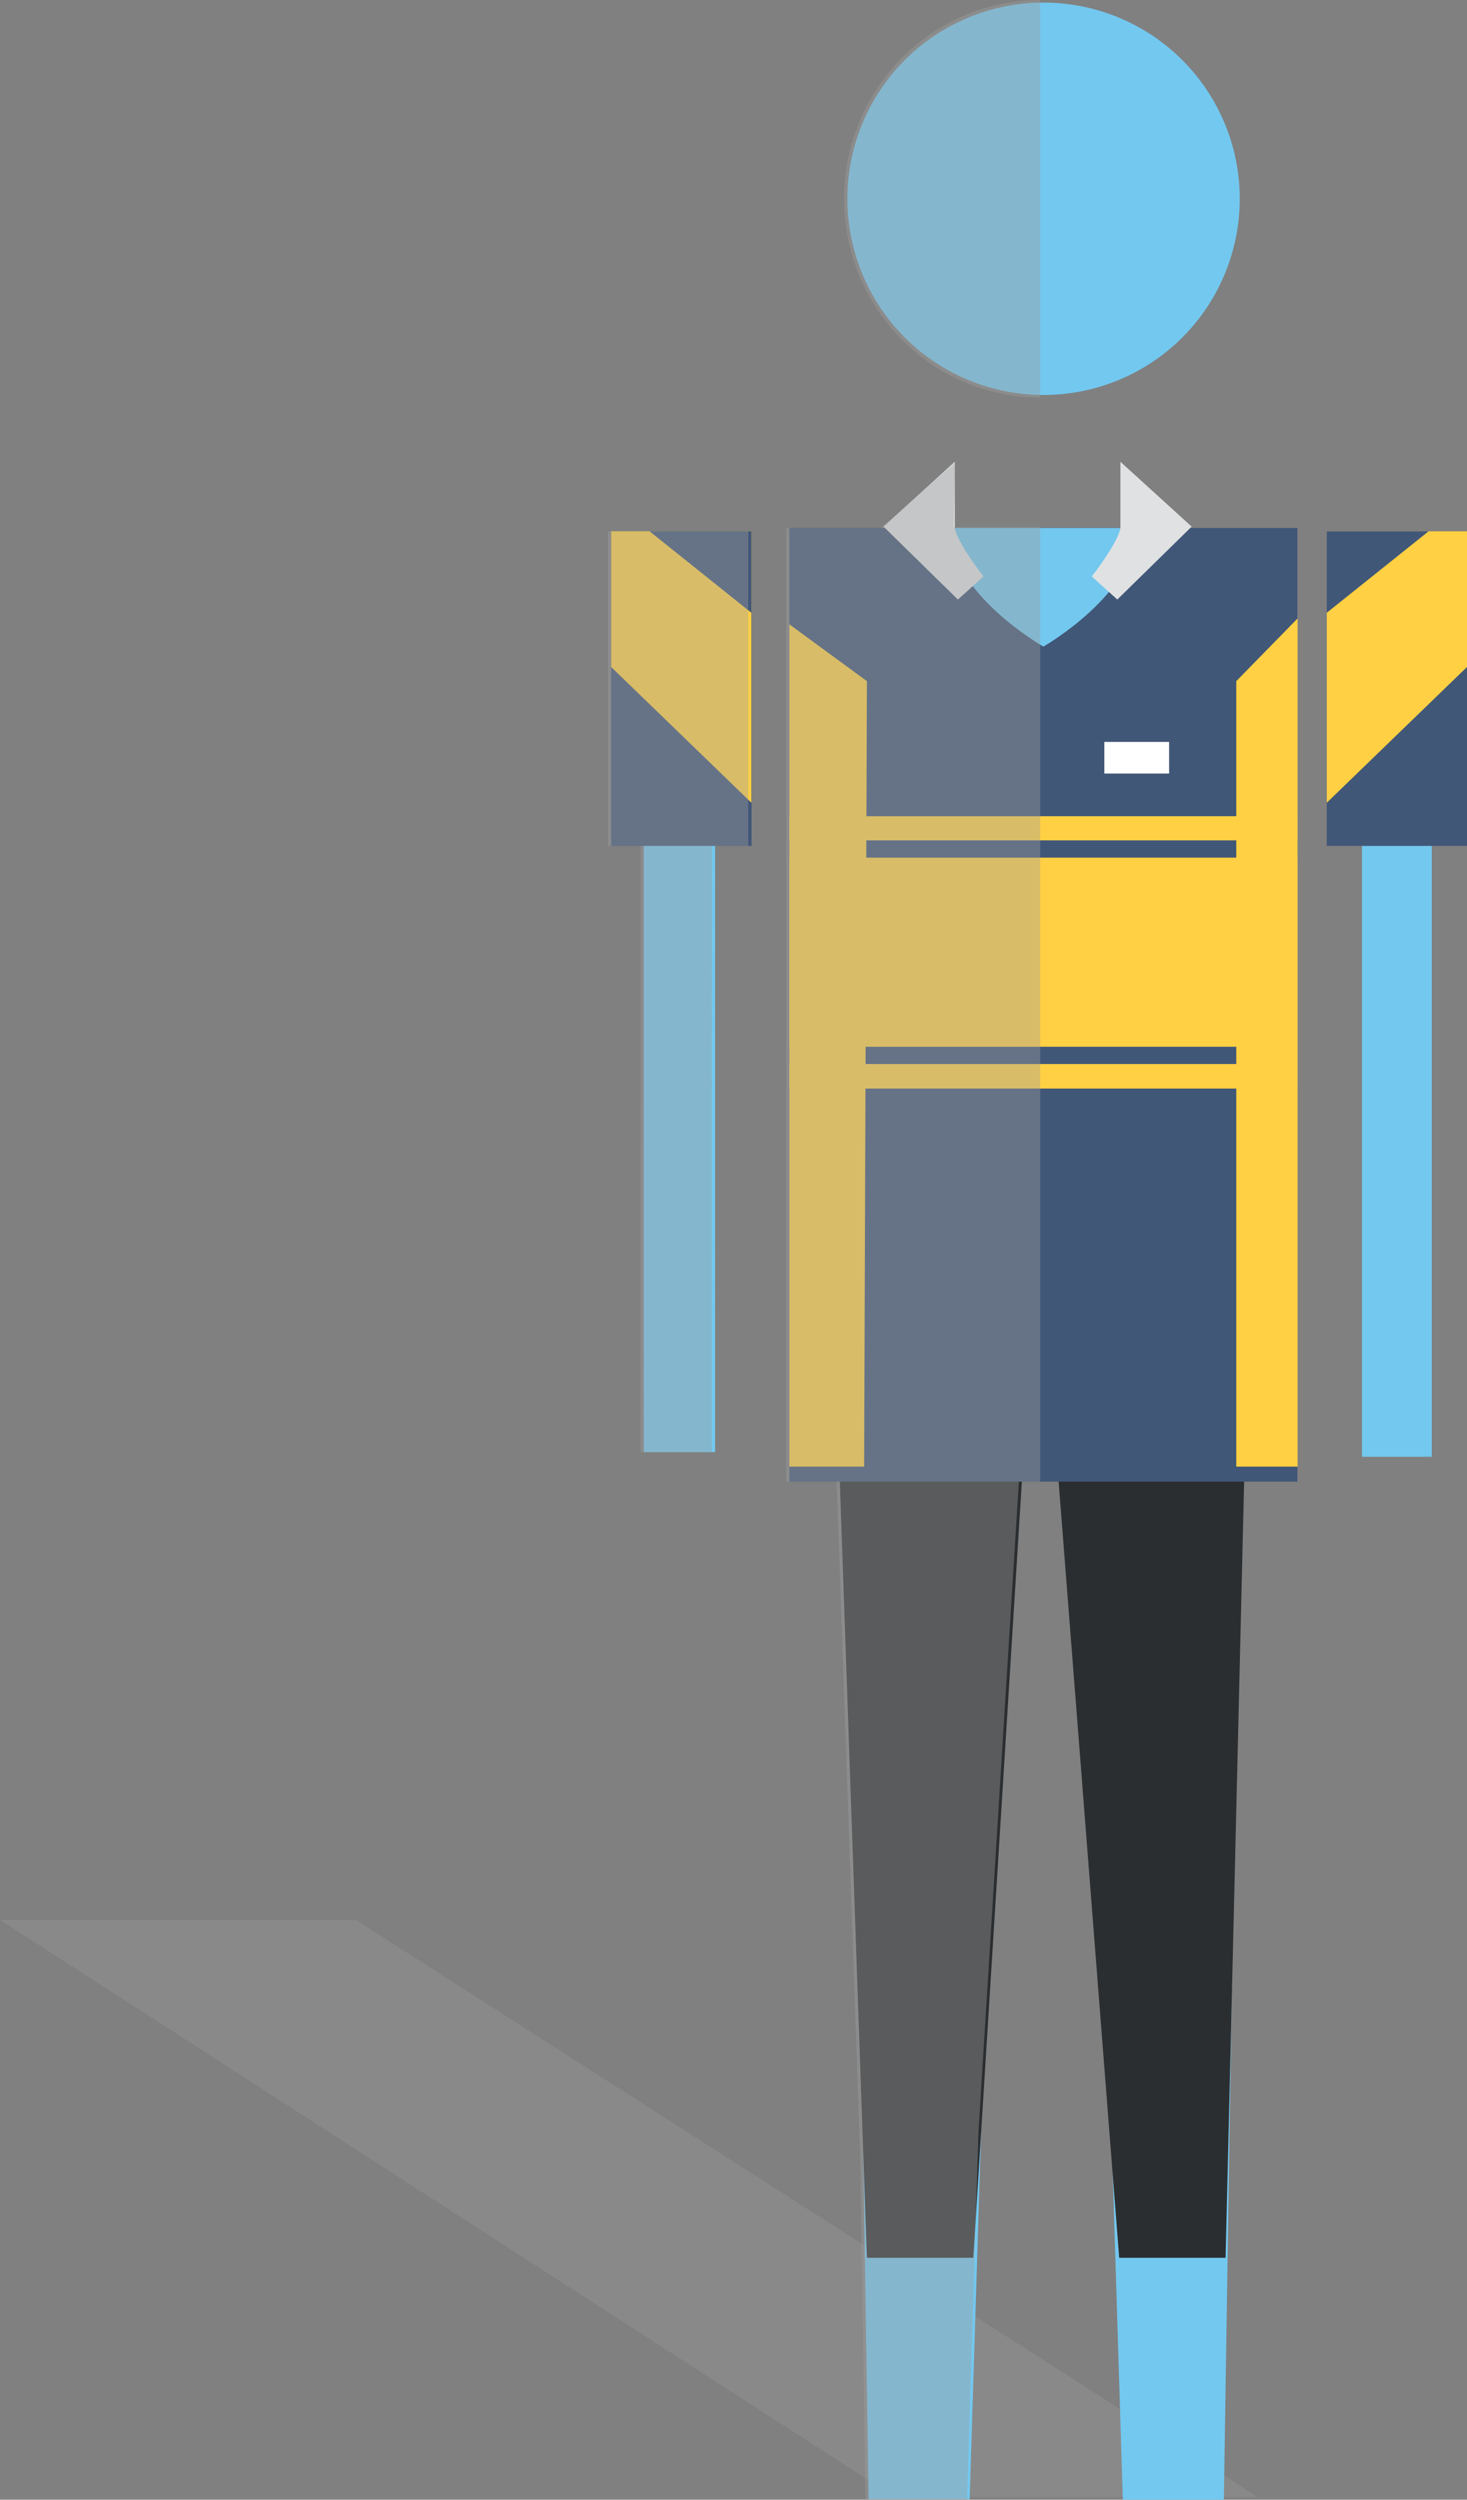 <svg xmlns="http://www.w3.org/2000/svg" xmlns:xlink="http://www.w3.org/1999/xlink" viewBox="0 0 84.95 144.74"><rect x="0" y="0" width="84.95" height="144.74" fill="#808080" stroke="none"/><defs><style>.cls-1,.cls-11{fill:none;}.cls-2{isolation:isolate;}.cls-3{fill:#999;fill-opacity:0.39;}.cls-13,.cls-3,.cls-7{mix-blend-mode:multiply;}.cls-4{fill:#73c8ef;}.cls-5{fill:#2b2e31;}.cls-6{clip-path:url(#clip-path);}.cls-7{opacity:0.3;}.cls-8{fill:#9e9e9e;}.cls-9{fill:#415778;}.cls-10{fill:#ffd043;}.cls-11{stroke:#e0e1e2;stroke-miterlimit:10;stroke-width:2px;}.cls-12{fill:#fff;}.cls-14{clip-path:url(#clip-path-2);}.cls-15{opacity:0.4;}</style><clipPath id="clip-path"><rect class="cls-1" x="36.41" y="0.02" width="23.79" height="144.69"/></clipPath><clipPath id="clip-path-2"><rect class="cls-1" x="35.2" width="25.04" height="144.74"/></clipPath></defs><title>Asset 35</title><g class="cls-2"><g id="Layer_2" data-name="Layer 2"><g id="Layer_1-2" data-name="Layer 1"><polygon class="cls-3" points="20.59 111.16 0 111.16 51.8 144.58 72.81 144.58 20.59 111.16"/><polygon class="cls-4" points="50.3 144.71 56.15 144.71 58.15 80.52 49.3 80.52 50.3 144.71"/><polygon class="cls-4" points="65.02 144.74 70.87 144.74 71.87 80.16 63.02 80.16 65.02 144.74"/><polygon class="cls-5" points="72.67 59.65 47.72 59.65 50.2 130.73 56.36 130.73 59.72 77.07 60.62 77.06 64.81 130.73 70.97 130.73 72.67 59.65"/><g class="cls-6"><g class="cls-7"><polygon class="cls-8" points="83.86 29.98 76.68 29.98 77.99 76.36 78.75 76.36 78.74 84.35 82.78 84.35 82.78 76.36 83.54 76.36 83.86 29.98"/></g></g><rect class="cls-9" x="45.71" y="30.57" width="29.42" height="55.22"/><rect class="cls-10" x="45.71" y="47.26" width="29.42" height="15.77"/><path class="cls-4" d="M65.81,30.57c0,3.79-5.39,6.87-5.39,6.87S55,34.36,55,30.57Z"/><rect class="cls-4" x="78.87" y="30.76" width="4.04" height="53.59"/><rect class="cls-4" x="37.28" y="31.52" width="4.13" height="52.56"/><rect class="cls-9" x="35.39" y="30.76" width="8.13" height="18.22"/><rect class="cls-9" x="76.83" y="30.76" width="8.13" height="18.22"/><line class="cls-9" x1="45.71" y1="49.16" x2="75.14" y2="49.16"/><polyline class="cls-9" points="45.71 49.66 45.71 48.66 75.14 48.66 75.14 49.66"/><line class="cls-9" x1="45.71" y1="61.11" x2="75.14" y2="61.11"/><rect class="cls-9" x="45.71" y="60.61" width="29.42" height="1"/><polygon class="cls-10" points="50.04 84.92 45.71 84.92 45.71 36.15 50.2 39.44 50.04 84.92"/><polygon class="cls-10" points="71.59 84.92 75.14 84.92 75.14 35.81 71.59 39.44 71.59 84.92"/><polygon class="cls-10" points="43.51 46.48 35.39 38.62 35.39 30.76 43.51 30.76 43.51 46.48"/><polygon class="cls-10" points="76.83 46.48 84.95 38.62 84.95 30.76 76.83 30.76 76.83 46.48"/><path class="cls-11" d="M56.17,34s-1.88-2.35-1.88-3.43V29l-1.67,1.52Z"/><path class="cls-11" d="M64,34s1.88-2.35,1.88-3.43V29l1.67,1.52Z"/><rect class="cls-12" x="63.95" y="42.96" width="3.75" height="1.83"/><path class="cls-4" d="M71.79,11.51a11.36,11.36,0,1,0-22.72,0,11.36,11.36,0,1,0,22.72,0Z"/><polygon class="cls-9" points="43.51 35.48 37.61 30.76 43.51 30.76 43.51 35.48"/><polygon class="cls-9" points="76.83 35.48 82.73 30.76 76.83 30.76 76.83 35.48"/><g class="cls-13"><g class="cls-14"><g class="cls-15"><polygon class="cls-8" points="35.2 30.76 35.2 38.62 35.2 48.98 37.1 48.98 37.09 84.08 41.22 84.08 41.23 48.98 43.33 48.98 43.33 46.48 43.33 35.48 43.33 30.76 37.42 30.76 35.2 30.76"/><polygon class="cls-8" points="83.67 30.76 83.67 29.98 76.49 29.98 76.64 35.34 76.64 35.48 76.64 46.48 76.64 48.98 77.03 48.98 77.81 76.36 78.56 76.36 78.56 84.35 78.68 84.35 78.68 84.35 82.72 84.35 82.72 76.36 83.35 76.36 83.54 48.98 84.77 48.98 84.77 38.62 84.77 30.76 83.67 30.76"/><path class="cls-8" d="M67.52,29v1.52H55.23l.08-3.74L51,30.57H45.53v18.1h0v1h0V60.61h0v1h0V85.79h2.92l1.36,38.95.31,20H56l.66-21.31L59,85.79h2.13l3.14,40.16.58,18.79h5.84l.43-27.58.75-31.37H75V30.57H69.18Z"/><ellipse class="cls-8" cx="60.24" cy="11.51" rx="11.36" ry="11.51"/></g></g></g></g></g></g></svg>